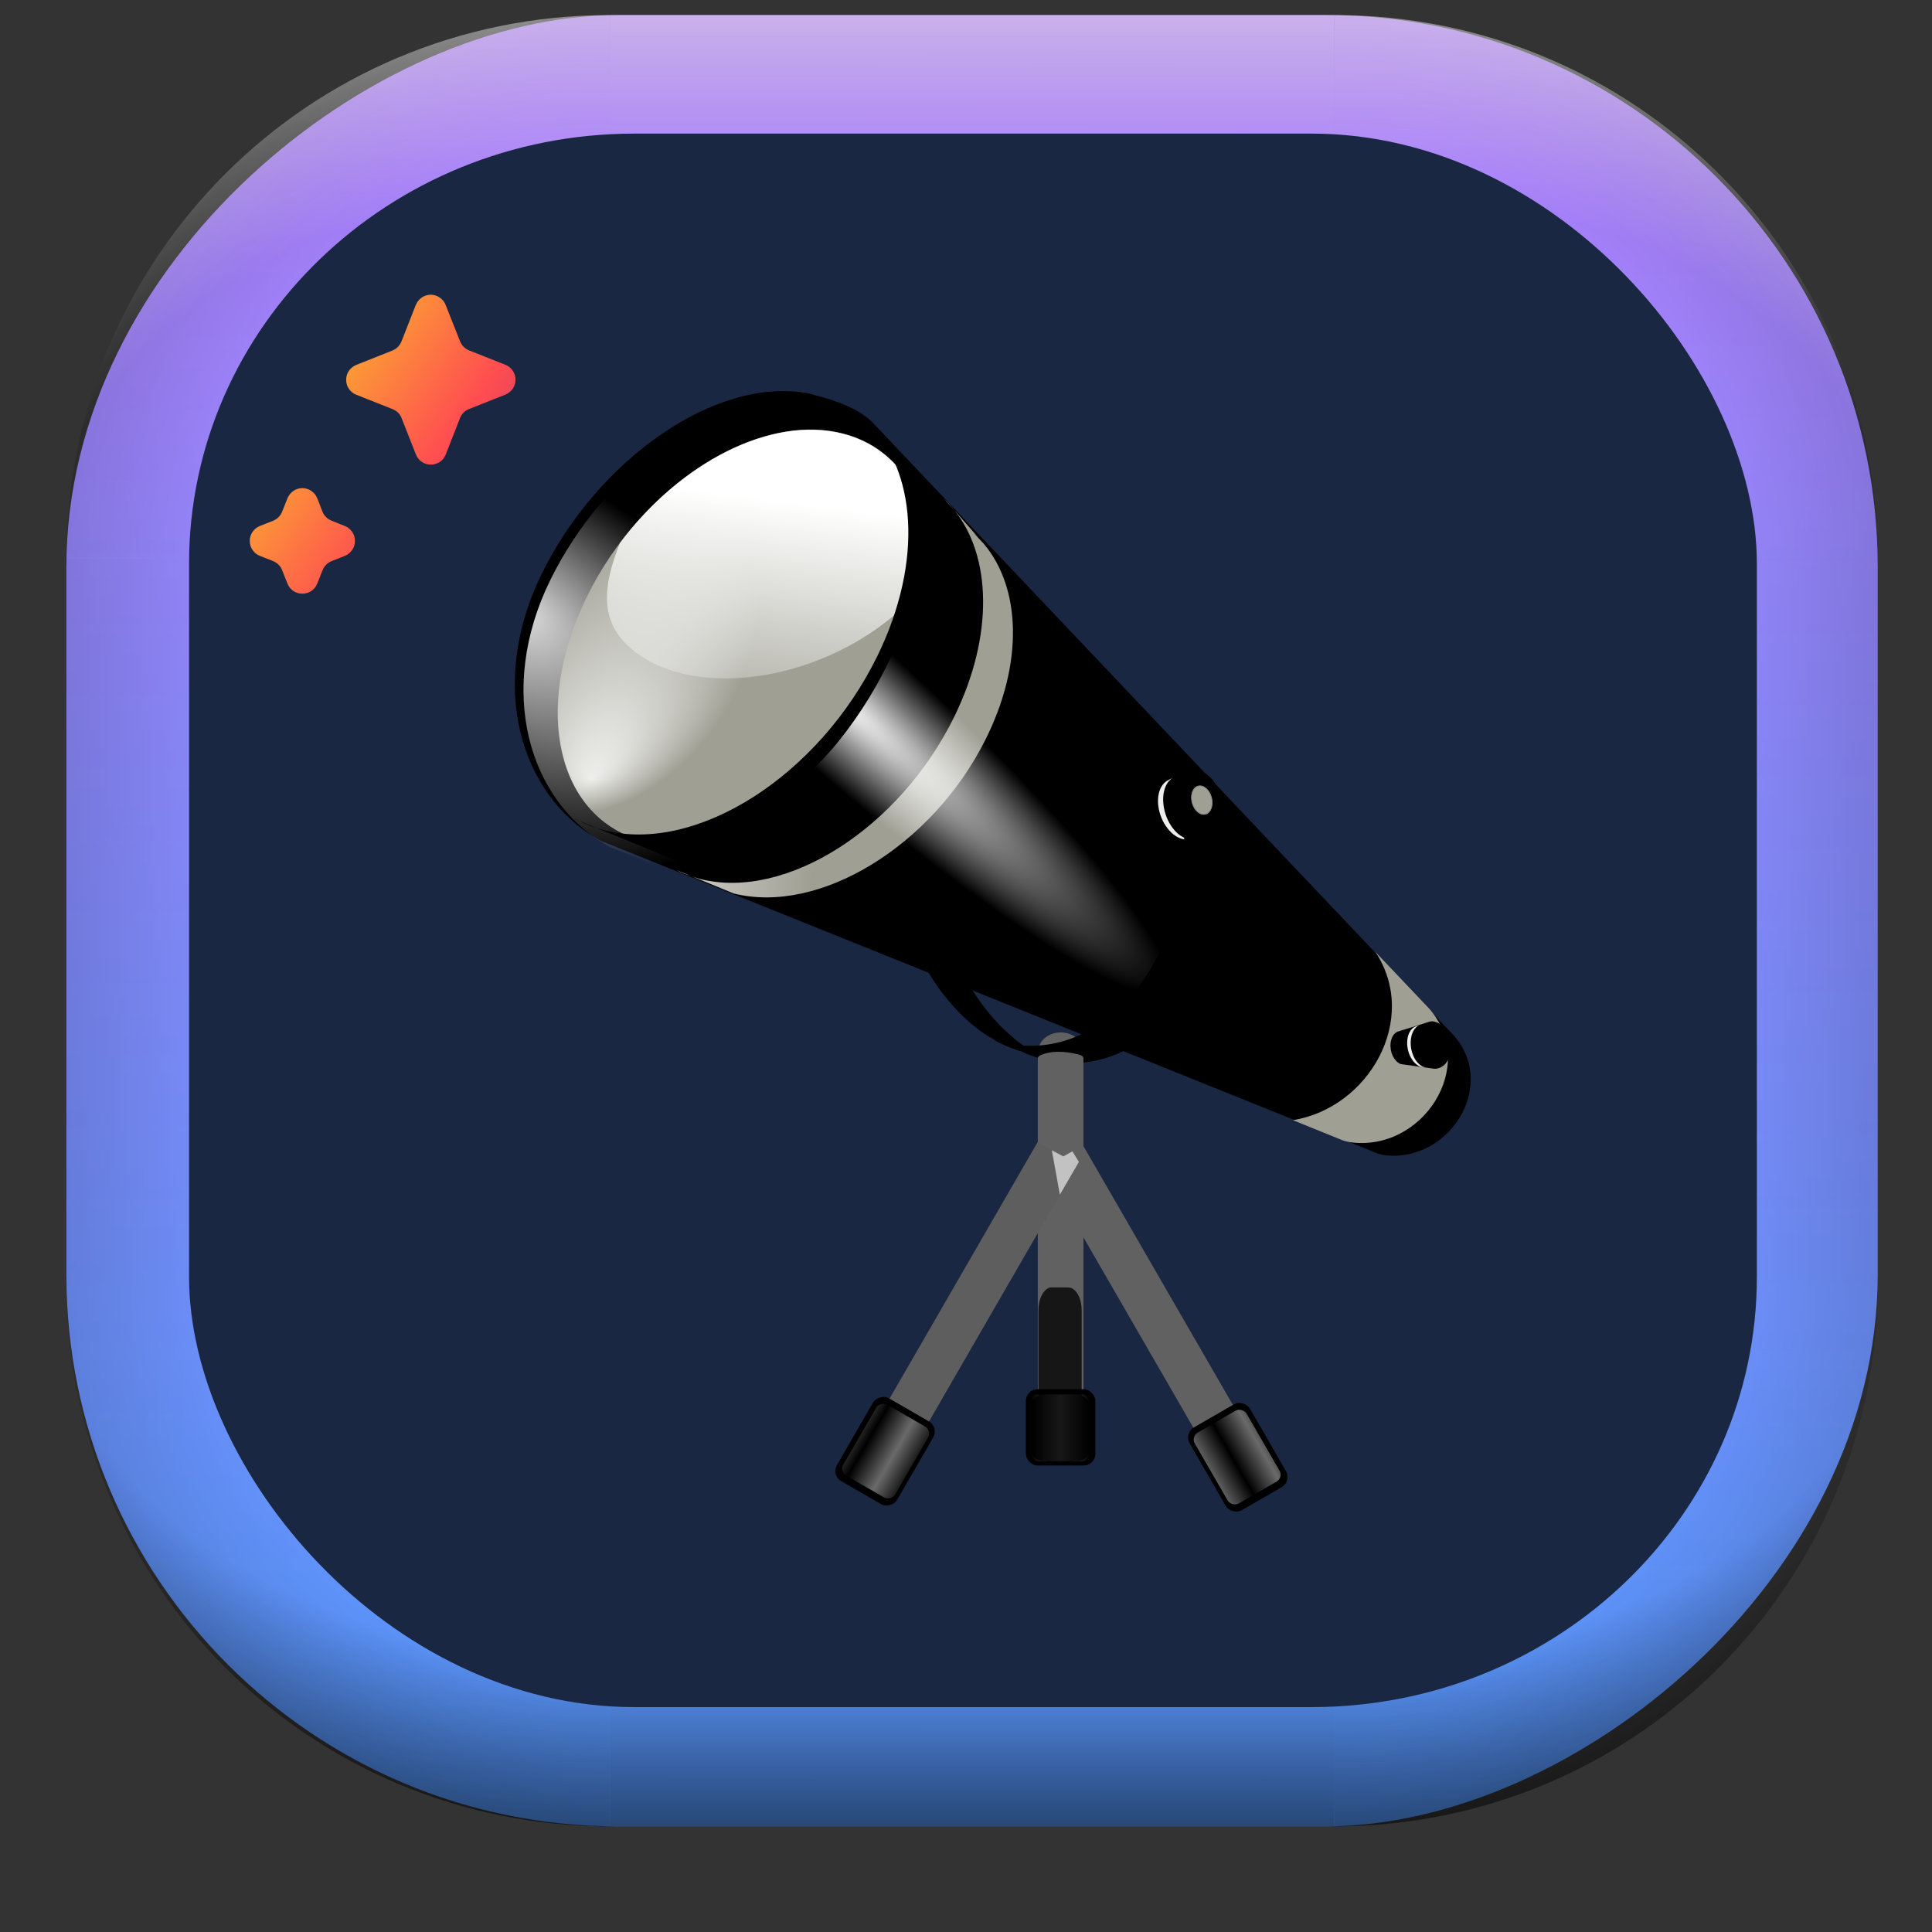 <?xml version="1.0" encoding="UTF-8" standalone="no"?>
<svg
   width="64"
   height="64"
   viewBox="0 0 16.933 16.933"
   version="1.1"
   id="svg1114"
   inkscape:version="1.3.2 (091e20ef0f, 2023-11-25)"
   sodipodi:docname="org.kde.kstars.svg"
   xmlns:inkscape="http://www.inkscape.org/namespaces/inkscape"
   xmlns:sodipodi="http://sodipodi.sourceforge.net/DTD/sodipodi-0.dtd"
   xmlns:xlink="http://www.w3.org/1999/xlink"
   xmlns="http://www.w3.org/2000/svg"
   xmlns:svg="http://www.w3.org/2000/svg"
   xmlns:rdf="http://www.w3.org/1999/02/22-rdf-syntax-ns#"
   xmlns:cc="http://creativecommons.org/ns#"
   xmlns:dc="http://purl.org/dc/elements/1.1/">
  <rect x="0" y="0" width="16.933" height="16.933" fill="#333333" stroke="none"/>
  <style
     id="style936" />
  <defs
     id="defs1108">
    <linearGradient
       id="linearGradient13"
       x1="111.003"
       y1="1.667"
       x2="109.019"
       y2="-45.815"
       gradientUnits="userSpaceOnUse"
       gradientTransform="matrix(0.508,0,0,0.505,-64.274,43.718)"
       spreadMethod="pad">
      <stop
         stop-color="#5570FF"
         id="stop12" />
      <stop
         offset="1"
         stop-color="#4DD3FF"
         id="stop13"
         style="stop-color:#b380ff;stop-opacity:1" />
    </linearGradient>
    <linearGradient
       id="linearGradient11"
       x1="111.003"
       y1="1.667"
       x2="109.019"
       y2="-45.815"
       gradientUnits="userSpaceOnUse"
       gradientTransform="matrix(0.508,0,0,0.505,-64.274,43.718)"
       spreadMethod="pad">
      <stop
         stop-color="#5570FF"
         id="stop10" />
      <stop
         offset="1"
         stop-color="#4DD3FF"
         id="stop11"
         style="stop-color:#b380ff;stop-opacity:1" />
    </linearGradient>
    <linearGradient
       id="linearGradient9"
       x1="111.003"
       y1="1.667"
       x2="109.019"
       y2="-45.815"
       gradientUnits="userSpaceOnUse"
       gradientTransform="matrix(0.508,0,0,0.505,-64.274,43.718)"
       spreadMethod="pad">
      <stop
         stop-color="#5570FF"
         id="stop8" />
      <stop
         offset="1"
         stop-color="#4DD3FF"
         id="stop9"
         style="stop-color:#b380ff;stop-opacity:1" />
    </linearGradient>
    <linearGradient
       id="linearGradient7"
       x1="111.003"
       y1="1.667"
       x2="109.019"
       y2="-45.815"
       gradientUnits="userSpaceOnUse"
       gradientTransform="matrix(0.508,0,0,0.505,-64.274,43.718)">
      <stop
         stop-color="#5570FF"
         id="stop6" />
      <stop
         offset="1"
         stop-color="#4DD3FF"
         id="stop7"
         style="stop-color:#b380ff;stop-opacity:1" />
    </linearGradient>
    <linearGradient
       id="linearGradient1167"
       x1="40.752"
       x2="40.752"
       y1="28.508"
       y2="17.206"
       gradientUnits="userSpaceOnUse">
      <stop
         style="stop-color:#84fb6e;stop-opacity:1"
         stop-color="#0ab816"
         offset="0"
         id="stop1163" />
      <stop
         style="stop-color:#0dd41a;stop-opacity:1"
         stop-color="#0cf36c"
         offset="1"
         id="stop1165" />
    </linearGradient>
    <linearGradient
       inkscape:collect="always"
       id="7">
      <stop
         style="stop-color:#b380ff;stop-opacity:1"
         offset="0"
         id="stop4635" />
      <stop
         style="stop-color:#5599ff;stop-opacity:1"
         offset="1"
         id="stop4637" />
    </linearGradient>
    <linearGradient
       id="cornerBevel"
       inkscape:collect="always">
      <stop
         style="stop-color:#000000;stop-opacity:0;"
         offset="0"
         id="stop2663" />
      <stop
         id="stop2671"
         offset="0.667"
         style="stop-color:#000000;stop-opacity:0" />
      <stop
         style="stop-color:#000000;stop-opacity:1;"
         offset="1"
         id="stop2661" />
    </linearGradient>
    <linearGradient
       id="bevel"
       inkscape:collect="always">
      <stop
         id="stop2685"
         offset="0"
         style="stop-color:#000000;stop-opacity:1;" />
      <stop
         id="stop2687"
         offset="1"
         style="stop-color:#000000;stop-opacity:0;" />
    </linearGradient>
    <linearGradient
       id="highlightCorner"
       inkscape:collect="always">
      <stop
         style="stop-color:#ffffff;stop-opacity:0;"
         offset="0"
         id="stop2613" />
      <stop
         id="stop2621"
         offset="0.667"
         style="stop-color:#ffffff;stop-opacity:0" />
      <stop
         style="stop-color:#ffffff;stop-opacity:1;"
         offset="1"
         id="stop2611" />
    </linearGradient>
    <linearGradient
       inkscape:collect="always"
       id="highlight">
      <stop
         style="stop-color:#ffffff;stop-opacity:1;"
         offset="0"
         id="stop2921" />
      <stop
         style="stop-color:#ffffff;stop-opacity:0;"
         offset="1"
         id="stop2923" />
    </linearGradient>
    <linearGradient
       gradientUnits="userSpaceOnUse"
       y2="-5.613"
       x2="39.965"
       y1="-5.695"
       x1="24.237"
       id="linearGradient1064"
       xlink:href="#7"
       inkscape:collect="always"
       gradientTransform="matrix(1,0,0,1,-24.073,-2.964)" />
    <radialGradient
       inkscape:collect="always"
       xlink:href="#highlightCorner"
       id="radialGradient15"
       gradientUnits="userSpaceOnUse"
       gradientTransform="matrix(0,-12.185,18.277,0,14.974,-49.949)"
       cx="-4.498"
       cy="-0.529"
       fx="-4.498"
       fy="-0.529"
       r="0.397" />
    <linearGradient
       inkscape:collect="always"
       xlink:href="#highlight"
       id="linearGradient15"
       gradientUnits="userSpaceOnUse"
       x1="-3.969"
       y1="-1.323"
       x2="-3.969"
       y2="-1.058"
       gradientTransform="matrix(6.092,0,0,6.092,32.705,8.08)" />
    <radialGradient
       inkscape:collect="always"
       xlink:href="#highlightCorner"
       id="radialGradient17"
       gradientUnits="userSpaceOnUse"
       gradientTransform="matrix(0,-12.185,-18.277,0,2.078,-49.949)"
       cx="-4.498"
       cy="-0.529"
       fx="-4.498"
       fy="-0.529"
       r="0.397" />
    <radialGradient
       inkscape:collect="always"
       xlink:href="#cornerBevel"
       id="radialGradient18"
       gradientUnits="userSpaceOnUse"
       gradientTransform="matrix(-4.1721285e-6,12.185,18.277,4.4241727e-6,14.974,66.109)"
       cx="-4.498"
       cy="-0.529"
       fx="-4.498"
       fy="-0.529"
       r="0.397" />
    <linearGradient
       inkscape:collect="always"
       xlink:href="#bevel"
       id="linearGradient18"
       gradientUnits="userSpaceOnUse"
       x1="-3.969"
       y1="-1.323"
       x2="-3.969"
       y2="-1.058"
       gradientTransform="matrix(6.092,0,0,6.092,32.705,-8.08)" />
    <radialGradient
       inkscape:collect="always"
       xlink:href="#cornerBevel"
       id="radialGradient20"
       gradientUnits="userSpaceOnUse"
       gradientTransform="matrix(4.1721285e-6,12.185,-18.277,4.4241727e-6,2.078,66.109)"
       cx="-4.498"
       cy="-0.529"
       fx="-4.498"
       fy="-0.529"
       r="0.397" />
    <radialGradient
       inkscape:collect="always"
       xlink:href="#cornerBevel"
       id="radialGradient25"
       gradientUnits="userSpaceOnUse"
       gradientTransform="matrix(12.185,0,0,12.185,60.107,11.304)"
       cx="-4.498"
       cy="-0.529"
       fx="-4.498"
       fy="-0.529"
       r="0.397" />
    <linearGradient
       inkscape:collect="always"
       xlink:href="#bevel"
       id="linearGradient25"
       gradientUnits="userSpaceOnUse"
       x1="-3.969"
       y1="-1.323"
       x2="-3.969"
       y2="-1.058"
       gradientTransform="matrix(6.092,0,0,6.092,32.705,8.08)" />
    <radialGradient
       inkscape:collect="always"
       xlink:href="#cornerBevel"
       id="radialGradient29"
       gradientUnits="userSpaceOnUse"
       gradientTransform="matrix(0,-12.185,12.185,0,11.75,-43.502)"
       cx="-4.498"
       cy="-0.529"
       fx="-4.498"
       fy="-0.529"
       r="0.397" />
    <radialGradient
       inkscape:collect="always"
       xlink:href="#cornerBevel"
       id="radialGradient30"
       gradientUnits="userSpaceOnUse"
       gradientTransform="matrix(-12.185,0,0,-12.185,-43.056,4.856)"
       cx="-4.498"
       cy="-0.529"
       fx="-4.498"
       fy="-0.529"
       r="0.397" />
    <radialGradient
       inkscape:collect="always"
       xlink:href="#cornerBevel"
       id="radialGradient31"
       gradientUnits="userSpaceOnUse"
       gradientTransform="matrix(0,12.185,-12.185,0,5.302,59.661)"
       cx="-4.498"
       cy="-0.529"
       fx="-4.498"
       fy="-0.529"
       r="0.397" />
    <linearGradient
       inkscape:collect="always"
       xlink:href="#bevel"
       id="linearGradient34"
       gradientUnits="userSpaceOnUse"
       x1="-3.969"
       y1="-1.323"
       x2="-3.969"
       y2="-1.058"
       gradientTransform="matrix(6.092,0,0,6.092,16.099,8.526)" />
    <linearGradient
       inkscape:collect="always"
       xlink:href="#bevel"
       id="linearGradient35"
       gradientUnits="userSpaceOnUse"
       x1="-3.969"
       y1="-1.323"
       x2="-3.969"
       y2="-1.058"
       gradientTransform="matrix(6.092,0,0,6.092,15.653,-8.08)" />
    <linearGradient
       inkscape:collect="always"
       xlink:href="#bevel"
       id="linearGradient36"
       gradientUnits="userSpaceOnUse"
       x1="-3.969"
       y1="-1.323"
       x2="-3.969"
       y2="-1.058"
       gradientTransform="matrix(6.092,0,0,6.092,32.259,-8.526)" />
    <linearGradient
       id="linearGradient4213">
      <stop
         style="stop-color:#ee6406"
         id="stop2" />
      <stop
         offset="1"
         style="stop-color:#ffce0d"
         id="stop4" />
    </linearGradient>
    <linearGradient
       xlink:href="#linearGradient4213"
       id="linearGradient4234-9-7"
       x1="428.571"
       x2="388.571"
       gradientUnits="userSpaceOnUse"
       gradientTransform="matrix(0.203,0,0,0.341,-75.25,-168.773)" />
    <linearGradient
       id="a"
       x1="7.937"
       x2="7.937"
       y1="15.081"
       y2="1.852"
       gradientTransform="matrix(0.893,0,0,0.893,0.908,0.915)"
       gradientUnits="userSpaceOnUse">
      <stop
         offset="0"
         stop-color="#f1efeb"
         id="stop1" />
      <stop
         offset="1"
         stop-color="#fff"
         id="stop2-3" />
    </linearGradient>
    <filter
       id="b"
       width="1.216"
       height="1.216"
       x="-0.108"
       y="-0.108"
       color-interpolation-filters="sRGB">
      <feGaussianBlur
         stdDeviation="1.881"
         id="feGaussianBlur8" />
    </filter>
    <linearGradient
       id="c"
       x1="21.182"
       x2="49.712"
       y1="40.243"
       y2="40.243"
       gradientTransform="matrix(1.02,0,0,1.02,-1.055,1.47)"
       gradientUnits="userSpaceOnUse">
      <stop
         offset="0"
         stop-color="#0b4e90"
         id="stop5" />
      <stop
         offset="1"
         stop-color="#0d559d"
         id="stop6-3" />
    </linearGradient>
    <linearGradient
       id="d"
       x1="11.804"
       x2="30.743"
       y1="36.254"
       y2="36.254"
       gradientTransform="matrix(1.02,0,0,1.02,-1.055,1.47)"
       gradientUnits="userSpaceOnUse">
      <stop
         offset="0"
         stop-color="#0078d4"
         id="stop3" />
      <stop
         offset="1"
         stop-color="#108ddc"
         id="stop4-6" />
    </linearGradient>
    <filter
       id="e"
       width="1.159"
       height="1.338"
       x="-0.079"
       y="-0.169"
       color-interpolation-filters="sRGB">
      <feGaussianBlur
         stdDeviation=".861"
         id="feGaussianBlur9" />
    </filter>
    <filter
       id="f"
       width="1.314"
       height="1.165"
       x="-0.157"
       y="-0.082"
       color-interpolation-filters="sRGB">
      <feGaussianBlur
         stdDeviation="1.152"
         id="feGaussianBlur10" />
    </filter>
    <linearGradient
       id="g"
       x1="11.788"
       x2="52.749"
       y1="25.106"
       y2="25.106"
       gradientTransform="matrix(1.02,0,0,1.02,-1.055,1.47)"
       gradientUnits="userSpaceOnUse">
      <stop
         offset="0"
         stop-color="#40bfff"
         id="stop1-7" />
      <stop
         offset="1"
         stop-color="#5fde56"
         id="stop2-5" />
    </linearGradient>
    <linearGradient
       id="paint0_linear_278_74"
       x1="63.293"
       y1="49.501"
       x2="64"
       y2="13"
       gradientUnits="userSpaceOnUse"
       gradientTransform="matrix(0.795,0,0,0.787,-17.473,8.087)">
      <stop
         stop-color="#5570FF"
         id="stop2-7" />
      <stop
         offset="1"
         stop-color="#4DD3FF"
         id="stop3-5"
         style="stop-color:#b380ff;stop-opacity:1" />
    </linearGradient>
    <linearGradient
       id="paint1_linear_278_74"
       x1="111.003"
       y1="1.667"
       x2="109.019"
       y2="-45.815"
       gradientUnits="userSpaceOnUse"
       gradientTransform="matrix(0.632,0,0,0.62,-80.654,46.351)"
       xlink:href="#linearGradient13">
      <stop
         stop-color="#5570FF"
         id="stop4-3" />
      <stop
         offset="1"
         stop-color="#4DD3FF"
         id="stop5-5" />
    </linearGradient>
    <radialGradient
       id="b-3"
       cx="16"
       cy="16"
       r="8"
       gradientUnits="userSpaceOnUse"
       gradientTransform="matrix(0.378,0,0,0.378,1.353,1.353)">
      <stop
         stop-color="#b3b3b3"
         offset="0"
         id="stop10-5" />
      <stop
         stop-color="#313131"
         offset="1"
         id="stop12-6" />
    </radialGradient>
    <linearGradient
       id="paint0_linear_8_626"
       x1="0.682"
       y1="9.057"
       x2="3.534"
       y2="20.248"
       gradientUnits="userSpaceOnUse"
       gradientTransform="scale(0.265)">
      <stop
         stop-color="#F9D423"
         id="stop2-6" />
      <stop
         offset="0.516"
         stop-color="#FF4E50"
         id="stop3-7" />
      <stop
         offset="0.991"
         stop-color="#8A2387"
         id="stop4-5" />
    </linearGradient>
    <linearGradient
       id="paint1_linear_8_626"
       x1="8.916"
       y1="9.057"
       x2="14.896"
       y2="15.219"
       gradientUnits="userSpaceOnUse"
       gradientTransform="scale(0.265)">
      <stop
         stop-color="#F9D423"
         id="stop5-3" />
      <stop
         offset="0.516"
         stop-color="#FF4E50"
         id="stop6-5" />
      <stop
         offset="0.991"
         stop-color="#8A2387"
         id="stop7-6" />
    </linearGradient>
    <linearGradient
       xlink:href="#linearGradient9138"
       id="linearGradient9167"
       x1="451.075"
       y1="614.415"
       x2="451.075"
       y2="555.283"
       gradientUnits="userSpaceOnUse"
       gradientTransform="matrix(0.159,0,0,0.159,-64.364,-86.431)" />
    <linearGradient
       id="linearGradient9138">
      <stop
         style="stop-color:#000000;stop-opacity:0.251"
         offset="0"
         id="stop9140" />
      <stop
         style="stop-color:#ffffff;stop-opacity:0;"
         offset="1"
         id="stop9142" />
    </linearGradient>
    <linearGradient
       id="paint0_linear_8_707"
       x1="12"
       y1="22.943"
       x2="12"
       y2="1"
       gradientUnits="userSpaceOnUse"
       gradientTransform="scale(0.265)">
      <stop
         stop-color="#A93AFF"
         id="stop6-36" />
      <stop
         offset="1"
         stop-color="#FF81FF"
         id="stop8-7" />
    </linearGradient>
    <linearGradient
       id="paint1_linear_8_707"
       x1="35"
       y1="30"
       x2="12"
       y2="4.85"
       gradientUnits="userSpaceOnUse"
       gradientTransform="scale(0.265)">
      <stop
         stop-color="#FD4C00"
         id="stop11-5" />
      <stop
         offset="1"
         stop-color="#FFB800"
         id="stop13-3" />
    </linearGradient>
    <radialGradient
       inkscape:collect="always"
       xlink:href="#highlight"
       id="radialGradient10053-3-7"
       gradientUnits="userSpaceOnUse"
       gradientTransform="matrix(0.907,0.362,-0.225,0.564,3.178,-7.696)"
       cx="21.289"
       cy="62.976"
       fx="20.364"
       fy="54.51"
       r="33.898" />
    <radialGradient
       inkscape:collect="always"
       xlink:href="#linearGradient3770"
       id="radialGradient10055-5-5"
       gradientUnits="userSpaceOnUse"
       cx="45.072"
       cy="48.438"
       fx="49.431"
       fy="63.655"
       r="20.47"
       gradientTransform="matrix(0.737,0,0,0.737,2.243,16.429)" />
    <linearGradient
       id="linearGradient3770">
      <stop
         style="stop-color:#eeeeec;stop-opacity:1;"
         offset="0"
         id="stop3772" />
      <stop
         style="stop-color:#9f9f94;stop-opacity:1;"
         offset="1"
         id="stop3774" />
    </linearGradient>
    <linearGradient
       inkscape:collect="always"
       xlink:href="#highlight"
       id="linearGradient10057-6-9"
       gradientUnits="userSpaceOnUse"
       gradientTransform="matrix(0.855,0.094,-0.083,0.857,-7.204,-19.613)"
       x1="46.229"
       y1="34.837"
       x2="50.325"
       y2="67.717" />
    <linearGradient
       inkscape:collect="always"
       xlink:href="#linearGradient3770"
       id="linearGradient10059-1-1"
       gradientUnits="userSpaceOnUse"
       gradientTransform="matrix(0.826,0,0,0.826,-12.857,5.121)"
       x1="105.214"
       y1="66.388"
       x2="119.674"
       y2="66.388" />
    <linearGradient
       inkscape:collect="always"
       xlink:href="#linearGradient3770"
       id="linearGradient10061-0-2"
       gradientUnits="userSpaceOnUse"
       gradientTransform="matrix(0.686,0,0,0.686,28.863,-14.131)"
       x1="-11.312"
       y1="75.198"
       x2="24.777"
       y2="75.198" />
    <radialGradient
       inkscape:collect="always"
       xlink:href="#highlight"
       id="radialGradient10063-9-7"
       gradientUnits="userSpaceOnUse"
       gradientTransform="matrix(0.765,0.509,-0.076,0.114,-0.32,3.305)"
       cx="58.681"
       cy="7.23"
       fx="58.681"
       fy="7.23"
       r="55.699" />
    <radialGradient
       inkscape:collect="always"
       xlink:href="#bevel"
       id="radialGradient10065-3-0"
       gradientUnits="userSpaceOnUse"
       gradientTransform="matrix(0.737,0,0,0.878,-9.92,12.687)"
       cx="116.125"
       cy="65.438"
       fx="115.495"
       fy="64.291"
       r="2.938" />
    <radialGradient
       inkscape:collect="always"
       xlink:href="#highlight"
       id="radialGradient10067-6-6"
       gradientUnits="userSpaceOnUse"
       gradientTransform="matrix(-0.11,0.044,0.027,0.068,83.155,61.723)"
       cx="21.289"
       cy="62.976"
       fx="20.364"
       fy="54.51"
       r="33.898" />
    <linearGradient
       inkscape:collect="always"
       xlink:href="#linearGradient3770"
       id="linearGradient2290"
       gradientUnits="userSpaceOnUse"
       gradientTransform="matrix(-0.083,0,0,0.083,80.039,60.942)"
       x1="-11.312"
       y1="75.198"
       x2="24.777"
       y2="75.198" />
    <radialGradient
       inkscape:collect="always"
       xlink:href="#highlight"
       id="radialGradient10071-6-6"
       gradientUnits="userSpaceOnUse"
       gradientTransform="matrix(-0.093,0.062,0.009,0.014,83.579,63.057)"
       cx="58.681"
       cy="7.23"
       fx="58.681"
       fy="7.23"
       r="55.699" />
    <radialGradient
       inkscape:collect="always"
       xlink:href="#linearGradient2285"
       id="radialGradient10073-1-2"
       gradientUnits="userSpaceOnUse"
       gradientTransform="matrix(0.737,0,0,0.747,5.821,10.392)"
       cx="71.882"
       cy="71.608"
       fx="71.882"
       fy="71.608"
       r="1.613" />
    <linearGradient
       id="linearGradient2285">
      <stop
         id="stop2287"
         offset="0"
         style="stop-color:#5e5e5e;stop-opacity:1;" />
      <stop
         style="stop-color:#dedede;stop-opacity:1;"
         offset="0.759"
         id="stop2293" />
      <stop
         id="stop2295"
         offset="0.934"
         style="stop-color:#8d8d8d;stop-opacity:1;" />
      <stop
         id="stop2289"
         offset="1"
         style="stop-color:#616161;stop-opacity:1;" />
    </linearGradient>
    <radialGradient
       inkscape:collect="always"
       xlink:href="#highlight"
       id="radialGradient10075-0-9"
       gradientUnits="userSpaceOnUse"
       gradientTransform="matrix(-0.11,0.044,0.027,0.068,104.517,61.067)"
       cx="21.289"
       cy="62.976"
       fx="20.364"
       fy="54.51"
       r="33.898" />
    <linearGradient
       inkscape:collect="always"
       xlink:href="#linearGradient3770"
       id="linearGradient3600-0"
       gradientUnits="userSpaceOnUse"
       gradientTransform="matrix(-0.083,0,0,0.083,101.401,60.286)"
       x1="-11.312"
       y1="75.198"
       x2="24.777"
       y2="75.198" />
    <radialGradient
       inkscape:collect="always"
       xlink:href="#highlight"
       id="radialGradient10079-5-0"
       gradientUnits="userSpaceOnUse"
       gradientTransform="matrix(-0.093,0.062,0.009,0.014,104.941,62.401)"
       cx="58.681"
       cy="7.23"
       fx="58.681"
       fy="7.23"
       r="55.699" />
    <radialGradient
       inkscape:collect="always"
       xlink:href="#linearGradient3770"
       id="radialGradient10081-2-2"
       gradientUnits="userSpaceOnUse"
       gradientTransform="matrix(0.894,-2.8425732e-6,0.029,1.117,-33.326,-9.913)"
       cx="92.062"
       cy="42.516"
       fx="92.074"
       fy="41.436"
       r="1.969" />
    <radialGradient
       inkscape:collect="always"
       xlink:href="#bevel"
       id="radialGradient10083-8-3"
       gradientUnits="userSpaceOnUse"
       gradientTransform="matrix(0.737,0,0,0.233,5.045,80.769)"
       cx="36.748"
       cy="121.958"
       fx="33.783"
       fy="122.477"
       r="4.966" />
    <radialGradient
       inkscape:collect="always"
       xlink:href="#bevel"
       id="radialGradient10085-3-7"
       gradientUnits="userSpaceOnUse"
       gradientTransform="matrix(0.737,0,0,0.233,18.888,84.327)"
       cx="36.748"
       cy="121.958"
       fx="33.783"
       fy="122.477"
       r="4.966" />
    <linearGradient
       inkscape:collect="always"
       xlink:href="#linearGradient2285"
       id="linearGradient10087-6-5"
       gradientUnits="userSpaceOnUse"
       gradientTransform="matrix(0.398,0,0,0.069,33.756,86.469)"
       x1="38.357"
       y1="86.917"
       x2="48.093"
       y2="86.917" />
    <linearGradient
       inkscape:collect="always"
       xlink:href="#linearGradient2301"
       id="linearGradient10089-1-9"
       gradientUnits="userSpaceOnUse"
       gradientTransform="matrix(1.116,0,0,0.617,6.011,45.389)"
       spreadMethod="reflect"
       x1="41.109"
       y1="79.414"
       x2="44.112"
       y2="79.414" />
    <linearGradient
       id="linearGradient2301"
       inkscape:collect="always">
      <stop
         id="stop2303"
         offset="0"
         style="stop-color:#dcdcdc;stop-opacity:1;" />
      <stop
         id="stop2305"
         offset="1"
         style="stop-color:#dcdcdc;stop-opacity:0;" />
    </linearGradient>
    <linearGradient
       inkscape:collect="always"
       xlink:href="#linearGradient2285"
       id="linearGradient10091-3-8"
       gradientUnits="userSpaceOnUse"
       gradientTransform="matrix(0.398,0,0,0.398,-8.16,67.426)"
       x1="38.357"
       y1="86.917"
       x2="48.093"
       y2="86.917" />
    <linearGradient
       inkscape:collect="always"
       xlink:href="#linearGradient2301"
       id="linearGradient10093-1-9"
       gradientUnits="userSpaceOnUse"
       gradientTransform="matrix(1.116,0,0,1.065,-35.827,31.619)"
       spreadMethod="reflect"
       x1="41.109"
       y1="79.414"
       x2="44.112"
       y2="79.414" />
    <linearGradient
       inkscape:collect="always"
       xlink:href="#linearGradient2285"
       id="linearGradient10095-9-7"
       gradientUnits="userSpaceOnUse"
       gradientTransform="matrix(0.398,0,0,0.398,-96.263,16.243)"
       x1="38.357"
       y1="86.917"
       x2="48.093"
       y2="86.917" />
    <linearGradient
       inkscape:collect="always"
       xlink:href="#linearGradient2301"
       id="linearGradient10097-4-3"
       gradientUnits="userSpaceOnUse"
       gradientTransform="matrix(1.116,0,0,1.065,-123.978,-19.865)"
       spreadMethod="reflect"
       x1="41.109"
       y1="79.414"
       x2="44.112"
       y2="79.414" />
    <linearGradient
       inkscape:collect="always"
       xlink:href="#bevel"
       id="linearGradient10099-7-6"
       gradientUnits="userSpaceOnUse"
       gradientTransform="matrix(0.948,0,0,0.948,-10.562,-19.495)"
       x1="65.789"
       y1="122.791"
       x2="65.099"
       y2="106.681" />
    <radialGradient
       inkscape:collect="always"
       xlink:href="#bevel"
       id="radialGradient10101-5-1"
       gradientUnits="userSpaceOnUse"
       gradientTransform="matrix(0.737,0,0,0.622,2.809,28.257)"
       cx="64.64"
       cy="122.041"
       fx="64.64"
       fy="122.041"
       r="3.724" />
    <radialGradient
       inkscape:collect="always"
       xlink:href="#linearGradient9083"
       id="radialGradient10103-0-2"
       gradientUnits="userSpaceOnUse"
       gradientTransform="matrix(0.936,0.149,-0.306,1.925,11.398,-112.798)"
       cx="71.993"
       cy="91.361"
       fx="71.993"
       fy="91.361"
       r="1.212" />
    <linearGradient
       inkscape:collect="always"
       id="linearGradient9083">
      <stop
         style="stop-color:#656565;stop-opacity:1;"
         offset="0"
         id="stop9085" />
      <stop
         style="stop-color:#656565;stop-opacity:0;"
         offset="1"
         id="stop9087" />
    </linearGradient>
    <radialGradient
       inkscape:collect="always"
       xlink:href="#linearGradient9093"
       id="radialGradient10105-1-1"
       gradientUnits="userSpaceOnUse"
       gradientTransform="matrix(0.821,0.474,-0.618,1.07,47.795,-58.994)"
       cx="72.915"
       cy="90.396"
       fx="72.915"
       fy="90.396"
       r="1.212" />
    <linearGradient
       inkscape:collect="always"
       id="linearGradient9093">
      <stop
         style="stop-color:#a5a5a5;stop-opacity:1;"
         offset="0"
         id="stop9095" />
      <stop
         style="stop-color:#a5a5a5;stop-opacity:0;"
         offset="1"
         id="stop9097" />
    </linearGradient>
    <radialGradient
       inkscape:collect="always"
       xlink:href="#highlight"
       id="radialGradient10107-3-7"
       gradientUnits="userSpaceOnUse"
       gradientTransform="matrix(0.644,0.173,-0.394,1.469,40.022,-73.056)"
       cx="72.249"
       cy="89.825"
       fx="72.249"
       fy="89.825"
       r="1.212" />
    <radialGradient
       inkscape:collect="always"
       xlink:href="#highlight"
       id="radialGradient11015-6-8"
       gradientUnits="userSpaceOnUse"
       gradientTransform="matrix(-0.105,0.125,-0.593,-0.5,101.482,74.438)"
       cx="37.299"
       cy="65.512"
       fx="37.299"
       fy="65.512"
       r="17.97" />
    <linearGradient
       id="paint0_linear_8_666"
       x1="8.771"
       y1="10.702"
       x2="20.2"
       y2="18.5"
       gradientUnits="userSpaceOnUse"
       gradientTransform="scale(0.265)">
      <stop
         stop-color="#F9D423"
         id="stop6-367" />
      <stop
         offset="0.516"
         stop-color="#FF4E50"
         id="stop8-5" />
      <stop
         offset="0.991"
         stop-color="#8A2387"
         id="stop10-3" />
    </linearGradient>
  </defs>
  <sodipodi:namedview
     id="base"
     pagecolor="#e2e2e2"
     bordercolor="#666666"
     borderopacity="1.0"
     inkscape:pageopacity="0"
     inkscape:pageshadow="2"
     inkscape:zoom="6.0428614"
     inkscape:cx="27.47043"
     inkscape:cy="54.113437"
     inkscape:document-units="px"
     inkscape:current-layer="layer1"
     inkscape:document-rotation="0"
     showgrid="false"
     units="px"
     inkscape:window-width="1920"
     inkscape:window-height="994"
     inkscape:window-x="0"
     inkscape:window-y="0"
     inkscape:window-maximized="1"
     inkscape:object-paths="true"
     inkscape:snap-grids="true"
     inkscape:snap-intersection-paths="true"
     inkscape:snap-smooth-nodes="true"
     inkscape:snap-midpoints="true"
     inkscape:showpageshadow="2"
     inkscape:pagecheckerboard="0"
     inkscape:deskcolor="#d1d1d1">
    <inkscape:grid
       id="grid1"
       units="px"
       originx="0"
       originy="0"
       spacingx="0.265"
       spacingy="0.265"
       empcolor="#0099e5"
       empopacity="0.302"
       color="#0099e5"
       opacity="0.149"
       empspacing="5"
       dotted="false"
       gridanglex="30"
       gridanglez="30"
       visible="false" />
  </sodipodi:namedview>
  <g
     inkscape:label="Layer 1"
     inkscape:groupmode="layer"
     id="layer1">
    <g
       id="g1">
      <rect
         ry="4.836"
         rx="4.836"
         style="fill:url(#linearGradient1064);fill-opacity:1;stroke-width:6.092"
         x="0.132"
         y="-16.457"
         width="15.875"
         height="15.875"
         id="use1056"
         transform="rotate(90)" />
      <path
         d="m 5.345,0.132 c -2.638,0 -4.762,2.124 -4.762,4.762 H 5.345 Z"
         style="opacity:0.15;fill:url(#radialGradient25);fill-opacity:1;stroke-width:6.092"
         id="path20" />
      <rect
         y="0.132"
         x="5.345"
         height="1.587"
         width="6.35"
         id="rect20"
         style="opacity:0.15;fill:url(#linearGradient25);fill-opacity:1;stroke-width:4.836;stroke-linecap:round;stroke-linejoin:round;paint-order:stroke fill markers" />
      <path
         d="m 0.582,11.245 c 0,2.638 2.124,4.762 4.762,4.762 v -4.762 z"
         style="opacity:0.15;fill:url(#radialGradient29);fill-opacity:1;stroke-width:6.092"
         id="use20" />
      <rect
         y="0.582"
         x="-11.245"
         height="1.587"
         width="6.35"
         id="use21"
         style="opacity:0.15;fill:url(#linearGradient34);fill-opacity:1;stroke-width:4.836;stroke-linecap:round;stroke-linejoin:round;paint-order:stroke fill markers"
         transform="rotate(-90)" />
      <path
         d="m 11.695,16.007 c 2.638,0 4.763,-2.124 4.763,-4.762 h -4.763 z"
         style="opacity:0.15;fill:url(#radialGradient30);fill-opacity:1;stroke-width:6.092"
         id="use22" />
      <rect
         y="-16.007"
         x="-11.695"
         height="1.587"
         width="6.35"
         id="use23"
         style="opacity:0.15;fill:url(#linearGradient35);fill-opacity:1;stroke-width:4.836;stroke-linecap:round;stroke-linejoin:round;paint-order:stroke fill markers"
         transform="scale(-1)" />
      <path
         d="m 16.457,4.895 c 0,-2.638 -2.124,-4.762 -4.763,-4.762 V 4.895 Z"
         style="opacity:0.15;fill:url(#radialGradient31);fill-opacity:1;stroke-width:6.092"
         id="use24" />
      <rect
         y="-16.457"
         x="4.895"
         height="1.587"
         width="6.35"
         id="use25"
         style="opacity:0.15;fill:url(#linearGradient36);fill-opacity:1;stroke-width:4.836;stroke-linecap:round;stroke-linejoin:round;paint-order:stroke fill markers"
         transform="rotate(90)" />
      <path
         d="m 5.345,0.132 c -2.638,0 -4.763,2.124 -4.763,4.762 H 5.345 Z"
         style="opacity:0.5;fill:url(#radialGradient15);fill-opacity:1;stroke-width:6.092"
         id="path14" />
      <rect
         y="0.132"
         x="5.345"
         height="1.587"
         width="6.35"
         id="rect14"
         style="opacity:0.5;fill:url(#linearGradient15);fill-opacity:1;stroke-width:4.836;stroke-linecap:round;stroke-linejoin:round;paint-order:stroke fill markers" />
      <path
         d="m 11.695,0.132 c 2.638,0 4.763,2.124 4.763,4.762 h -4.763 z"
         style="opacity:0.5;fill:url(#radialGradient17);fill-opacity:1;stroke-width:6.092"
         id="use14" />
      <path
         id="path17"
         style="opacity:0.5;fill:url(#radialGradient18);fill-opacity:1;stroke-width:6.092"
         d="m 5.345,16.007 c -2.638,0 -4.763,-2.124 -4.763,-4.763 h 4.763 z" />
      <rect
         style="opacity:0.5;fill:url(#linearGradient18);fill-opacity:1;stroke-width:4.836;stroke-linecap:round;stroke-linejoin:round;paint-order:stroke fill markers"
         id="rect17"
         width="6.35"
         height="1.587"
         x="5.345"
         y="-16.007"
         transform="scale(1,-1)" />
      <path
         id="use17"
         style="opacity:0.5;fill:url(#radialGradient20);fill-opacity:1;stroke-width:6.092"
         d="m 11.695,16.007 c 2.638,0 4.763,-2.124 4.763,-4.763 h -4.763 z" />
    </g>
    <rect
       width="13.741"
       height="13.791"
       x="1.657"
       y="1.171"
       rx="3.903"
       ry="3.77"
       id="rect2"
       style="fill:#192742;fill-opacity:1" />
    <path
       sodipodi:nodetypes="ccc"
       id="path2276-5-3"
       d="M 7.688,3.547 V 3.326 Z"
       style="fill:#ffffff;fill-opacity:0.757;fill-rule:nonzero;stroke:none;stroke-width:0.029;stroke-linecap:round;stroke-linejoin:round;stroke-miterlimit:4;stroke-dasharray:none;stroke-dashoffset:4;stroke-opacity:1" />
    <g
       id="g10035-4-6"
       transform="matrix(0.078,0.011,-0.011,0.078,4.152,2.86)"
       style="stroke-width:0.737">
      <path
         sodipodi:nodetypes="csccsccsc"
         id="path2855-7-1"
         d="M 37.811,2.187 C 27.505,1.763 15.73,12.651 11.293,26.346 7.166,39.087 12.181,50.942 21.948,54.697 l 90.326,22.352 c 0.23,0.063 0.473,0.089 0.722,0.116 7.308,0.07 11.709,-9.282 6.041,-14.231 L 45.283,4.276 C 43.591,3.099 41.073,2.546 38.827,2.299 38.498,2.263 38.144,2.201 37.811,2.187 Z"
         style="opacity:1;fill:#000000;fill-opacity:1;fill-rule:nonzero;stroke:none;stroke-width:5.895;stroke-linecap:round;stroke-linejoin:round;stroke-miterlimit:4;stroke-dasharray:none;stroke-dashoffset:4;stroke-opacity:1" />
      <path
         id="path3882-6-0"
         d="M 37.904,2.718 C 27.84,2.984 16.64,13.607 12.342,26.874 8.214,39.615 13.232,51.464 22.998,55.218 l 55.688,13.781 V 30.53 L 46.342,4.812 c -1.692,-1.177 -4.223,-1.721 -6.469,-1.969 -0.329,-0.036 -0.668,-0.111 -1,-0.125 -0.322,-0.013 -0.644,-0.009 -0.969,0 z"
         style="opacity:0.87;fill:url(#radialGradient10053-3-7);fill-opacity:1;fill-rule:nonzero;stroke:none;stroke-width:5.895;stroke-linecap:round;stroke-linejoin:round;stroke-miterlimit:4;stroke-dasharray:none;stroke-dashoffset:4;stroke-opacity:1" />
      <circle
         transform="matrix(0.843,0.093,-0.367,1.135,12.01,-27.681)"
         id="path1962-5-6"
         style="opacity:0.15;fill:#000000;fill-opacity:1;fill-rule:nonzero;stroke:none;stroke-width:5.895;stroke-linecap:round;stroke-linejoin:round;stroke-miterlimit:4;stroke-dasharray:none;stroke-dashoffset:4;stroke-opacity:1"
         cx="48.231"
         cy="47.242"
         r="20.47" />
      <circle
         style="opacity:1;fill:url(#radialGradient10055-5-5);fill-opacity:1;fill-rule:nonzero;stroke:none;stroke-width:5.895;stroke-linecap:round;stroke-linejoin:round;stroke-miterlimit:4;stroke-dasharray:none;stroke-dashoffset:4;stroke-opacity:1"
         id="path2853-6-3"
         transform="matrix(0.875,0.096,-0.38,1.173,10.304,-29.962)"
         cx="48.231"
         cy="47.242"
         r="20.47" />
      <path
         sodipodi:nodetypes="ccsscc"
         id="path3780-9-2"
         d="M 42.31,6.098 C 34.139,5.198 24.87,11.807 19.473,21.612 c -1.24,5.077 -1.011,8.873 2.718,11.352 7.831,5.206 23.606,0.648 31.327,-11.165 0.171,-0.261 0.317,-0.529 0.48,-0.792 C 53.568,12.88 49.279,6.865 42.31,6.098 Z"
         style="opacity:1;fill:url(#linearGradient10057-6-9);fill-opacity:1;fill-rule:nonzero;stroke:none;stroke-width:5.895;stroke-linecap:round;stroke-linejoin:round;stroke-miterlimit:4;stroke-dasharray:none;stroke-dashoffset:4;stroke-opacity:1" />
      <path
         sodipodi:nodetypes="ccccssc"
         id="path3755-3-0"
         d="M 44.742,4.456 74.174,28.68 57.759,62.596 19.283,52.841 c 0.926,0.325 1.903,0.54 2.943,0.655 C 32.766,54.656 45.03,44.136 49.61,29.999 53.214,18.874 50.991,8.803 44.742,4.456 Z"
         style="opacity:1;fill:#000000;fill-opacity:1;fill-rule:nonzero;stroke:none;stroke-width:5.895;stroke-linecap:round;stroke-linejoin:round;stroke-miterlimit:4;stroke-dasharray:none;stroke-dashoffset:4;stroke-opacity:1" />
      <path
         id="path3835-7-6"
         d="m 109.058,54.912 c 5.938,6.709 1.698,17.311 -6.478,19.82 l 5.743,1.436 c 0.258,0.071 0.526,0.074 0.805,0.105 8.19,0.078 13.11,-10.386 6.758,-15.933 z"
         style="opacity:1;fill:url(#linearGradient10059-1-1);fill-opacity:1;fill-rule:nonzero;stroke:none;stroke-width:5.895;stroke-linecap:round;stroke-linejoin:round;stroke-miterlimit:4;stroke-dasharray:none;stroke-dashoffset:4;stroke-opacity:1" />
      <path
         sodipodi:nodetypes="ccccssccsccccccc"
         id="path3856-4-1"
         d="m 54.488,11.702 1.31,1.077 C 55.383,12.392 54.951,12.024 54.488,11.702 Z m 1.31,1.077 c 4.799,4.482 6.321,13.166 3.231,22.703 C 54.763,48.65 43.318,58.452 33.502,57.371 c -0.334,-0.037 -0.64,-0.115 -0.961,-0.175 l 4.919,1.252 c 9.754,1.029 21.085,-8.284 25.323,-20.811 3.068,-9.069 1.56,-17.331 -3.202,-21.597 l -1.31,-1.048 c 0.463,0.308 0.895,0.677 1.31,1.048 z M 32.541,57.196 30.766,56.76 c 0.565,0.198 1.166,0.324 1.776,0.437 z"
         style="opacity:1;fill:url(#linearGradient10061-0-2);fill-opacity:1;fill-rule:nonzero;stroke:none;stroke-width:5.895;stroke-linecap:round;stroke-linejoin:round;stroke-miterlimit:4;stroke-dasharray:none;stroke-dashoffset:4;stroke-opacity:1" />
      <path
         sodipodi:nodetypes="cscccccs"
         id="path3869-5-5"
         d="m 45.688,4.875 c 9.543,6.244 8.726,21.893 1.094,34.938 -17.361,29.606 -56.949,-1.794 -24.844,14.875 l 90.344,22.375 c 0.23,0.063 0.47,0.066 0.719,0.094 7.308,0.07 11.7,-9.269 6.031,-14.219 L 45.281,4.281 C 32.411,2.903 31.623,-2.797 45.688,4.875 Z"
         style="opacity:1;fill:url(#radialGradient10063-9-7);fill-opacity:1;fill-rule:nonzero;stroke:none;stroke-width:5.895;stroke-linecap:round;stroke-linejoin:round;stroke-miterlimit:4;stroke-dasharray:none;stroke-dashoffset:4;stroke-opacity:1" />
      <ellipse
         transform="matrix(0.81,0.281,0.267,1.151,2.327,-41.189)"
         id="path3962-2-5"
         style="opacity:1;fill:url(#radialGradient10065-3-0);fill-opacity:1;fill-rule:nonzero;stroke:none;stroke-width:0.147;stroke-linecap:round;stroke-linejoin:round;stroke-miterlimit:4;stroke-dasharray:none;stroke-dashoffset:4;stroke-opacity:1"
         cx="116.125"
         cy="65.438"
         rx="2.938"
         ry="3.5" />
      <g
         transform="matrix(0.75,0.185,-0.15,0.753,33.917,-6.173)"
         id="g3949-5-4"
         style="stroke-width:0.737">
        <path
           style="opacity:1;fill:#000000;fill-opacity:1;fill-rule:nonzero;stroke:none;stroke-width:5.895;stroke-linecap:round;stroke-linejoin:round;stroke-miterlimit:4;stroke-dasharray:none;stroke-dashoffset:4;stroke-opacity:1"
           d="m 122.624,60.029 c -0.04,0.002 -0.146,0.01 -0.186,0.015 -0.272,0.03 -0.515,0.093 -0.72,0.235 l -3.906,3.094 c -0.022,0.02 -0.042,0.041 -0.062,0.062 -0.396,0.406 -0.554,1.091 -0.375,1.875 0.285,1.25 1.335,2.281 2.344,2.281 0.104,0 0.187,-0.042 0.281,-0.062 l 4.562,-1.125 c 1.185,-0.455 1.782,-1.892 1.281,-3.438 -0.538,-1.661 -1.968,-2.989 -3.219,-2.938 z"
           id="path3899-4-7"
           sodipodi:nodetypes="csccsssccsc" />
        <path
           id="path3901-7-6"
           d="m 122.62,60.105 c 1.221,0.032 2.58,1.321 3.101,2.93 0.501,1.546 -0.108,2.983 -1.293,3.438 l -6.756,1.672 v -4.667 l 3.924,-3.12 c 0.205,-0.143 0.512,-0.209 0.785,-0.239 0.04,-0.004 0.081,-0.014 0.121,-0.015 0.039,-0.002 0.078,-10e-4 0.118,0 z"
           style="opacity:0.87;fill:url(#radialGradient10067-6-6);fill-opacity:1;fill-rule:nonzero;stroke:none;stroke-width:5.895;stroke-linecap:round;stroke-linejoin:round;stroke-miterlimit:4;stroke-dasharray:none;stroke-dashoffset:4;stroke-opacity:1" />
        <path
           sodipodi:nodetypes="ccccssc"
           id="path3909-4-5"
           d="m 121.79,60.316 -3.57,2.939 1.991,4.114 4.668,-1.183 c -0.112,0.039 -0.231,0.066 -0.357,0.079 -1.279,0.141 -2.766,-1.135 -3.322,-2.85 -0.437,-1.35 -0.167,-2.571 0.591,-3.099 z"
           style="opacity:1;fill:#000000;fill-opacity:1;fill-rule:nonzero;stroke:none;stroke-width:5.895;stroke-linecap:round;stroke-linejoin:round;stroke-miterlimit:4;stroke-dasharray:none;stroke-dashoffset:4;stroke-opacity:1" />
        <path
           sodipodi:nodetypes="ccccssccsccccccc"
           id="path3913-4-6"
           d="m 120.608,61.195 -0.159,0.131 c 0.05,-0.047 0.103,-0.092 0.159,-0.131 z m -0.159,0.131 c -0.582,0.544 -0.767,1.597 -0.392,2.754 0.517,1.597 1.906,2.786 3.097,2.655 0.041,-0.004 0.078,-0.014 0.117,-0.021 l -0.597,0.152 c -1.183,0.125 -2.558,-1.005 -3.072,-2.525 -0.372,-1.1 -0.189,-2.102 0.388,-2.62 l 0.159,-0.127 c -0.056,0.037 -0.109,0.082 -0.159,0.127 z m 2.821,5.388 0.215,-0.053 c -0.069,0.024 -0.141,0.039 -0.215,0.053 z"
           style="opacity:1;fill:url(#linearGradient2290);fill-opacity:1;fill-rule:nonzero;stroke:none;stroke-width:5.895;stroke-linecap:round;stroke-linejoin:round;stroke-miterlimit:4;stroke-dasharray:none;stroke-dashoffset:4;stroke-opacity:1" />
        <path
           style="opacity:1;fill:url(#radialGradient10071-6-6);fill-opacity:1;fill-rule:nonzero;stroke:none;stroke-width:5.895;stroke-linecap:round;stroke-linejoin:round;stroke-miterlimit:4;stroke-dasharray:none;stroke-dashoffset:4;stroke-opacity:1"
           d="m 121.843,60.279 c 1.317,-0.228 1.036,-0.142 0,0 z m 0,0 c -0.044,0.006 -0.079,0.026 -0.125,0.031 l -4,3.156 c -0.373,0.41 -0.518,1.08 -0.344,1.844 0.285,1.25 1.335,2.281 2.344,2.281 0.104,0 0.187,-0.042 0.281,-0.062 l 4.562,-1.125 c 0.272,-0.141 0.403,-0.192 0.594,-0.281 -0.996,0.217 -2.622,0.179 -3.625,-1.531 -0.926,-1.582 -1.001,-3.461 0.156,-4.219 0.065,-0.035 0.097,-0.063 0.156,-0.094 z m 3.312,5.844 c 0.949,-0.207 1.241,-0.577 0,0 z"
           id="path3915-3-9"
           sodipodi:nodetypes="cccccsscccssccc" />
      </g>
    </g>
    <path
       sodipodi:nodetypes="ccc"
       id="path5098-0-3"
       d="M 15.396,8.839 V 8.618 Z"
       style="fill:#ffffff;fill-opacity:0.757;fill-rule:nonzero;stroke:none;stroke-width:0.029;stroke-linecap:round;stroke-linejoin:round;stroke-miterlimit:4;stroke-dasharray:none;stroke-dashoffset:4;stroke-opacity:1" />
    <path
       sodipodi:nodetypes="ccc"
       id="path8915-7-7"
       d="M 7.304,10.339 V 10.119 Z"
       style="fill:#ffffff;fill-opacity:0.757;fill-rule:nonzero;stroke:none;stroke-width:0.029;stroke-linecap:round;stroke-linejoin:round;stroke-miterlimit:4;stroke-dasharray:none;stroke-dashoffset:4;stroke-opacity:1" />
    <g
       id="g10007-8-4"
       transform="matrix(0.076,0,0,0.076,3.824,3.746)"
       style="stroke-width:0.737">
      <ellipse
         transform="matrix(1.606,0,0,1.339,-43.434,-23.92)"
         id="path9111-6-5"
         style="opacity:1;fill:url(#radialGradient10073-1-2);fill-opacity:1;fill-rule:nonzero;stroke:none;stroke-width:0.147;stroke-linecap:round;stroke-linejoin:round;stroke-miterlimit:4;stroke-dasharray:none;stroke-dashoffset:4;stroke-opacity:1"
         cx="71.882"
         cy="71.608"
         rx="1.613"
         ry="1.635" />
      <g
         id="g3994-8-2"
         transform="matrix(1.164,0.286,-0.232,1.169,-41.023,-65.745)"
         style="stroke-width:0.737">
        <path
           sodipodi:nodetypes="csccsssccsc"
           id="path3996-8-5"
           d="m 122.624,60.029 c -0.04,0.002 -0.146,0.01 -0.186,0.015 -0.272,0.03 -0.515,0.093 -0.72,0.235 l -3.906,3.094 c -0.022,0.02 -0.042,0.041 -0.062,0.062 -0.396,0.406 -0.554,1.091 -0.375,1.875 0.285,1.25 1.335,2.281 2.344,2.281 0.104,0 0.187,-0.042 0.281,-0.062 l 4.562,-1.125 c 1.185,-0.455 1.782,-1.892 1.281,-3.438 -0.538,-1.661 -1.968,-2.989 -3.219,-2.938 z"
           style="opacity:1;fill:#000000;fill-opacity:1;fill-rule:nonzero;stroke:none;stroke-width:5.895;stroke-linecap:round;stroke-linejoin:round;stroke-miterlimit:4;stroke-dasharray:none;stroke-dashoffset:4;stroke-opacity:1" />
        <path
           style="opacity:0.87;fill:url(#radialGradient10075-0-9);fill-opacity:1;fill-rule:nonzero;stroke:none;stroke-width:5.895;stroke-linecap:round;stroke-linejoin:round;stroke-miterlimit:4;stroke-dasharray:none;stroke-dashoffset:4;stroke-opacity:1"
           d="m 122.62,60.105 c 1.221,0.032 2.58,1.321 3.101,2.93 0.501,1.546 -0.108,2.983 -1.293,3.438 l -6.756,1.672 v -4.667 l 3.924,-3.12 c 0.205,-0.143 0.512,-0.209 0.785,-0.239 0.04,-0.004 0.081,-0.014 0.121,-0.015 0.039,-0.002 0.078,-10e-4 0.118,0 z"
           id="path3998-4-4" />
        <path
           style="opacity:1;fill:#000000;fill-opacity:1;fill-rule:nonzero;stroke:none;stroke-width:5.895;stroke-linecap:round;stroke-linejoin:round;stroke-miterlimit:4;stroke-dasharray:none;stroke-dashoffset:4;stroke-opacity:1"
           d="m 121.79,60.316 -3.57,2.939 1.991,4.114 4.668,-1.183 c -0.112,0.039 -0.231,0.066 -0.357,0.079 -1.279,0.141 -2.766,-1.135 -3.322,-2.85 -0.437,-1.35 -0.167,-2.571 0.591,-3.099 z"
           id="path4000-3-7"
           sodipodi:nodetypes="ccccssc" />
        <path
           style="opacity:1;fill:url(#linearGradient3600-0);fill-opacity:1;fill-rule:nonzero;stroke:none;stroke-width:5.895;stroke-linecap:round;stroke-linejoin:round;stroke-miterlimit:4;stroke-dasharray:none;stroke-dashoffset:4;stroke-opacity:1"
           d="m 120.608,61.195 -0.159,0.131 c 0.05,-0.047 0.103,-0.092 0.159,-0.131 z m -0.159,0.131 c -0.582,0.544 -0.767,1.597 -0.392,2.754 0.517,1.597 1.906,2.786 3.097,2.655 0.041,-0.004 0.078,-0.014 0.117,-0.021 l -0.597,0.152 c -1.183,0.125 -2.558,-1.005 -3.072,-2.525 -0.372,-1.1 -0.189,-2.102 0.388,-2.62 l 0.159,-0.127 c -0.056,0.037 -0.109,0.082 -0.159,0.127 z m 2.821,5.388 0.215,-0.053 c -0.069,0.024 -0.141,0.039 -0.215,0.053 z"
           id="path4002-1-4"
           sodipodi:nodetypes="ccccssccsccccccc" />
        <path
           sodipodi:nodetypes="cccccsscccssccc"
           id="path4004-4-4"
           d="m 121.843,60.279 c 1.317,-0.228 1.036,-0.142 0,0 z m 0,0 c -0.044,0.006 -0.079,0.026 -0.125,0.031 l -4,3.156 c -0.373,0.41 -0.518,1.08 -0.344,1.844 0.285,1.25 1.335,2.281 2.344,2.281 0.104,0 0.187,-0.042 0.281,-0.062 l 4.562,-1.125 c 0.272,-0.141 0.403,-0.192 0.594,-0.281 -0.996,0.217 -2.622,0.179 -3.625,-1.531 -0.926,-1.582 -1.001,-3.461 0.156,-4.219 0.065,-0.035 0.097,-0.063 0.156,-0.094 z m 3.312,5.844 c 0.949,-0.207 1.241,-0.577 0,0 z"
           style="opacity:1;fill:url(#radialGradient10079-5-0);fill-opacity:1;fill-rule:nonzero;stroke:none;stroke-width:5.895;stroke-linecap:round;stroke-linejoin:round;stroke-miterlimit:4;stroke-dasharray:none;stroke-dashoffset:4;stroke-opacity:1" />
      </g>
      <path
         id="path4012-9-3"
         d="m 85.406,40.656 c 0.57,2.342 0.872,4.859 0.844,7.469 -0.138,12.794 -8.062,23.188 -17.688,23.188 -0.301,0 -0.578,-0.011 -0.875,-0.031 -0.257,-0.184 -0.527,-0.391 -0.781,-0.594 -3.365,-2.68 -5.997,-6.625 -7.75,-11.094 h -4.125 c 1.737,3.828 4.153,7.196 7.125,9.562 0.69,0.549 1.39,0.996 2.094,1.406 l 0.281,0.188 c 0.806,0.447 1.625,0.786 2.438,1.062 l 0.531,0.156 0.125,0.062 0.562,0.25 c 0.766,0.313 1.538,0.54 2.344,0.719 l 0.344,0.062 c 0.778,0.145 1.597,0.25 2.406,0.25 9.626,3e-6 17.55,-10.394 17.688,-23.188 0.036,-3.365 -0.498,-6.587 -1.438,-9.469 -0.509,-0.622 -3.877,-0.806 -4.125,0 z"
         style="opacity:1;fill:#000000;fill-opacity:1;fill-rule:nonzero;stroke:none;stroke-width:0.147;stroke-linecap:round;stroke-linejoin:round;stroke-miterlimit:4;stroke-dasharray:none;stroke-dashoffset:4;stroke-opacity:1"
         sodipodi:nodetypes="csscsccsccccccccsscc" />
      <ellipse
         transform="matrix(0.596,0,0.072,0.552,30.353,19.514)"
         id="path4038-2-0"
         style="opacity:1;fill:url(#radialGradient10081-2-2);fill-opacity:1;fill-rule:nonzero;stroke:#8a8a8a;stroke-width:0.147;stroke-linecap:round;stroke-linejoin:round;stroke-miterlimit:4;stroke-dasharray:none;stroke-dashoffset:4;stroke-opacity:1"
         cx="92.062"
         cy="42.516"
         rx="1.969"
         ry="2.984" />
      <ellipse
         transform="matrix(2.977,-0.547,0.285,2.039,-85.961,-106.944)"
         id="path2662-0-7"
         style="opacity:0.496;fill:url(#radialGradient10083-8-3);fill-opacity:1;fill-rule:nonzero;stroke:none;stroke-width:0.525;stroke-linecap:square;stroke-linejoin:miter;stroke-miterlimit:4;stroke-dasharray:none;stroke-dashoffset:4;stroke-opacity:1"
         cx="36.748"
         cy="121.958"
         rx="4.966"
         ry="1.573" />
      <ellipse
         style="opacity:0.496;fill:url(#radialGradient10085-3-7);fill-opacity:1;fill-rule:nonzero;stroke:none;stroke-width:0.525;stroke-linecap:square;stroke-linejoin:miter;stroke-miterlimit:4;stroke-dasharray:none;stroke-dashoffset:4;stroke-opacity:1"
         id="path2672-6-8"
         transform="matrix(-2.977,-0.547,-0.285,2.039,230.591,-105.763)"
         cx="36.748"
         cy="121.958"
         rx="4.966"
         ry="1.573" />
      <path
         sodipodi:nodetypes="ccccccccc"
         id="rect2332-8-6"
         d="m 69.792,72.347 c 1.139,-0.456 2.606,-0.461 4.411,0 0.267,0.109 0.425,0.19 0.425,0.425 v 44.24 c 0,0.236 -0.19,0.425 -0.425,0.425 h -4.411 c -0.236,0 -0.425,-0.19 -0.425,-0.425 V 72.772 c 0,-0.236 0.233,-0.347 0.425,-0.425 z"
         style="fill:url(#linearGradient10087-6-5);fill-opacity:1;fill-rule:nonzero;stroke:none;stroke-width:0.525;stroke-linecap:square;stroke-linejoin:miter;stroke-miterlimit:4;stroke-dashoffset:4;stroke-opacity:1" />
      <rect
         rx="1.345"
         ry="1.345"
         y="110.917"
         x="67.988"
         height="8.798"
         width="8.018"
         id="rect2334-9-8"
         style="fill:#000000;fill-opacity:1;fill-rule:nonzero;stroke:none;stroke-width:0.525;stroke-linecap:square;stroke-linejoin:miter;stroke-miterlimit:4;stroke-dasharray:none;stroke-dashoffset:4;stroke-opacity:1" />
      <rect
         ry="0.917"
         rx="0.941"
         y="111.523"
         x="68.495"
         height="7.703"
         width="6.896"
         id="rect2336-2-8"
         style="opacity:0.48;fill:url(#linearGradient10089-1-9);fill-opacity:1;fill-rule:nonzero;stroke:none;stroke-width:0.525;stroke-linecap:square;stroke-linejoin:miter;stroke-miterlimit:4;stroke-dasharray:none;stroke-dashoffset:4;stroke-opacity:1" />
      <rect
         transform="matrix(0.866,-0.5,0.5,0.866,0,0)"
         y="108.967"
         x="17.927"
         height="41.673"
         width="5.262"
         id="rect1410-6-4"
         style="fill:url(#linearGradient10091-3-8);fill-opacity:1;fill-rule:nonzero;stroke:none;stroke-width:0.525;stroke-linecap:square;stroke-linejoin:miter;stroke-miterlimit:4;stroke-dasharray:none;stroke-dashoffset:4;stroke-opacity:1" />
      <rect
         transform="matrix(0.866,-0.5,0.5,0.866,0,0)"
         rx="1.345"
         ry="1.345"
         y="143.56"
         x="16.656"
         height="11.025"
         width="8.018"
         id="rect2297-6-3"
         style="fill:#000000;fill-opacity:1;fill-rule:nonzero;stroke:none;stroke-width:0.525;stroke-linecap:square;stroke-linejoin:miter;stroke-miterlimit:4;stroke-dasharray:none;stroke-dashoffset:4;stroke-opacity:1" />
      <rect
         transform="matrix(0.866,-0.5,0.5,0.866,0,0)"
         ry="0.917"
         rx="0.941"
         y="144.295"
         x="17.162"
         height="9.447"
         width="6.896"
         id="rect2299-4-1"
         style="opacity:0.48;fill:url(#linearGradient10093-1-9);fill-opacity:1;fill-rule:nonzero;stroke:none;stroke-width:0.525;stroke-linecap:square;stroke-linejoin:miter;stroke-miterlimit:4;stroke-dasharray:none;stroke-dashoffset:4;stroke-opacity:1" />
      <rect
         transform="matrix(-0.866,-0.5,-0.5,0.866,0,0)"
         style="fill:url(#linearGradient10095-9-7);fill-opacity:1;fill-rule:nonzero;stroke:none;stroke-width:0.525;stroke-linecap:square;stroke-linejoin:miter;stroke-miterlimit:4;stroke-dasharray:none;stroke-dashoffset:4;stroke-opacity:1"
         id="rect2316-9-4"
         width="5.262"
         height="41.673"
         x="-106.53"
         y="36.683" />
      <rect
         transform="matrix(-0.866,-0.5,-0.5,0.866,0,0)"
         style="fill:#000000;fill-opacity:1;fill-rule:nonzero;stroke:none;stroke-width:0.525;stroke-linecap:square;stroke-linejoin:miter;stroke-miterlimit:4;stroke-dasharray:none;stroke-dashoffset:4;stroke-opacity:1"
         id="rect2318-5-9"
         width="8.018"
         height="11.025"
         x="-107.866"
         y="70.866"
         ry="1.345"
         rx="1.345" />
      <rect
         transform="matrix(-0.866,-0.5,-0.5,0.866,0,0)"
         style="opacity:0.48;fill:url(#linearGradient10097-4-3);fill-opacity:1;fill-rule:nonzero;stroke:none;stroke-width:0.525;stroke-linecap:square;stroke-linejoin:miter;stroke-miterlimit:4;stroke-dasharray:none;stroke-dashoffset:4;stroke-opacity:1"
         id="rect2320-0-2"
         width="6.896"
         height="9.447"
         x="-107.359"
         y="71.601"
         rx="0.941"
         ry="0.917" />
      <path
         id="rect2342-4-0"
         d="m 70.766,99.182 c -0.065,0.017 -0.139,0.051 -0.201,0.08 -0.643,0.335 -1.126,1.34 -1.126,2.533 v 9.852 c -0.151,0.067 -0.321,0.174 -0.442,0.281 -0.018,0.017 -0.063,0.063 -0.08,0.08 -0.017,0.018 -0.064,0.061 -0.08,0.08 -0.023,0.029 -0.059,0.09 -0.08,0.121 -0.034,0.052 -0.093,0.145 -0.121,0.201 -0.037,0.08 -0.058,0.195 -0.08,0.281 -0.026,0.112 -0.04,0.242 -0.04,0.362 v 4.625 c 0,0.173 0.027,0.368 0.08,0.523 0.022,0.059 0.051,0.146 0.08,0.201 0.097,0.174 0.246,0.357 0.402,0.483 0.099,0.076 0.245,0.15 0.362,0.201 0.189,0.078 0.425,0.121 0.643,0.121 h 0.281 c 0.058,0.044 0.139,0.088 0.201,0.121 0.137,0.065 0.292,0.121 0.442,0.121 h 1.85 c 0.232,0 0.445,-0.091 0.643,-0.241 h 0.322 c 0.15,0 0.305,-0.002 0.442,-0.04 0.161,-0.049 0.349,-0.149 0.483,-0.241 0.061,-0.044 0.148,-0.109 0.201,-0.161 0.052,-0.053 0.117,-0.141 0.161,-0.201 0.071,-0.102 0.157,-0.244 0.201,-0.362 0.054,-0.155 0.08,-0.35 0.08,-0.523 v -4.625 c 0,-0.12 -0.014,-0.25 -0.04,-0.362 -0.081,-0.307 -0.284,-0.603 -0.523,-0.804 -0.019,-0.016 -0.06,-0.066 -0.08,-0.08 -0.093,-0.064 -0.215,-0.117 -0.322,-0.161 v -9.852 c 0,-1.125 -0.42,-2.066 -1.005,-2.453 -0.169,-0.104 -0.372,-0.161 -0.563,-0.161 h -1.85 c -0.082,0 -0.163,-0.02 -0.241,0 z"
         style="opacity:0.775;fill:url(#linearGradient10099-7-6);fill-opacity:1;fill-rule:nonzero;stroke:none;stroke-width:0.525;stroke-linecap:square;stroke-linejoin:miter;stroke-miterlimit:4;stroke-dasharray:none;stroke-dashoffset:4;stroke-opacity:1" />
      <ellipse
         transform="matrix(1.487,0,0,1.287,-23.777,-37.15)"
         id="path2676-8-6"
         style="opacity:0.496;fill:url(#radialGradient10101-5-1);fill-opacity:1;fill-rule:nonzero;stroke:none;stroke-width:0.525;stroke-linecap:square;stroke-linejoin:miter;stroke-miterlimit:4;stroke-dasharray:none;stroke-dashoffset:4;stroke-opacity:1"
         cx="64.64"
         cy="122.041"
         rx="3.724"
         ry="3.145" />
      <path
         sodipodi:nodetypes="cccccc"
         id="path9053-7-8"
         d="m 70.985,83.364 0.925,5.127 2.195,-3.785 -0.747,-1.221 -1.046,0.583 z"
         style="fill:#c2c2c2;fill-opacity:1;fill-rule:evenodd;stroke:none;stroke-width:0.737px;stroke-linecap:butt;stroke-linejoin:miter;stroke-opacity:1" />
      <path
         style="fill:url(#radialGradient10103-0-2);fill-opacity:1;fill-rule:evenodd;stroke:none;stroke-width:0.737px;stroke-linecap:butt;stroke-linejoin:miter;stroke-opacity:1"
         d="m 70.985,83.364 0.925,5.127 2.195,-3.785 -0.747,-1.221 -1.046,0.583 z"
         id="path9073-1-9"
         sodipodi:nodetypes="cccccc" />
      <path
         sodipodi:nodetypes="cccccc"
         id="path9091-7-2"
         d="m 70.985,83.364 0.925,5.127 2.195,-3.785 -0.747,-1.221 -1.046,0.583 z"
         style="fill:url(#radialGradient10105-1-1);fill-opacity:1;fill-rule:evenodd;stroke:none;stroke-width:0.737px;stroke-linecap:butt;stroke-linejoin:miter;stroke-opacity:1" />
      <path
         style="opacity:0.82;fill:url(#radialGradient10107-3-7);fill-opacity:1;fill-rule:evenodd;stroke:none;stroke-width:0.737px;stroke-linecap:butt;stroke-linejoin:miter;stroke-opacity:1"
         d="m 70.985,83.364 0.925,5.127 2.195,-3.785 -0.747,-1.221 -1.046,0.583 z"
         id="path9101-2-6"
         sodipodi:nodetypes="cccccc" />
      <path
         style="opacity:0.86;fill:url(#radialGradient11015-6-8);fill-opacity:1;fill-rule:nonzero;stroke:none;stroke-width:0.147;stroke-linecap:round;stroke-linejoin:round;stroke-miterlimit:4;stroke-dasharray:none;stroke-dashoffset:4;stroke-opacity:1"
         d="m 85.031,47.812 c 0.197,1.092 0.355,2.197 0.344,3.25 -0.053,4.884 -1.37,9.322 -3.5,12.938 h 4.719 c 1.404,-3.285 2.237,-7.082 2.281,-11.188 0.018,-1.672 0.045,-3.379 -0.062,-5 z"
         transform="matrix(1.033,0,0,1.033,-1.45,-4.241)"
         id="path10109-7-6" />
    </g>
    <path
       d="m 3.906,2.673 c -0.01,-0.026 -0.028,-0.049 -0.052,-0.065 -0.023,-0.016 -0.051,-0.025 -0.079,-0.025 -0.028,0 -0.056,0.009 -0.079,0.025 -0.023,0.016 -0.041,0.039 -0.052,0.065 l -0.125,0.319 c -0.007,0.018 -0.018,0.034 -0.031,0.048 -0.014,0.014 -0.03,0.024 -0.048,0.032 l -0.317,0.126 c -0.026,0.01 -0.049,0.029 -0.065,0.052 -0.016,0.023 -0.024,0.051 -0.024,0.079 0,0.028 0.008,0.056 0.024,0.079 0.016,0.023 0.038,0.042 0.065,0.052 l 0.318,0.126 c 0.018,0.007 0.034,0.018 0.048,0.031 0.014,0.014 0.024,0.03 0.031,0.048 l 0.125,0.318 c 0.047,0.119 0.215,0.119 0.262,0 l 0.125,-0.319 c 0.007,-0.018 0.018,-0.034 0.031,-0.048 0.014,-0.014 0.03,-0.024 0.048,-0.031 l 0.318,-0.126 c 0.026,-0.01 0.049,-0.029 0.065,-0.052 0.016,-0.023 0.024,-0.051 0.024,-0.079 0,-0.028 -0.008,-0.056 -0.024,-0.079 -0.016,-0.023 -0.038,-0.042 -0.065,-0.052 l -0.318,-0.126 c -0.018,-0.007 -0.034,-0.018 -0.048,-0.032 -0.014,-0.014 -0.024,-0.03 -0.031,-0.048 z M 2.781,4.368 c -0.01,-0.026 -0.028,-0.049 -0.052,-0.065 -0.023,-0.016 -0.051,-0.025 -0.079,-0.025 -0.028,0 -0.056,0.009 -0.079,0.025 -0.023,0.016 -0.041,0.039 -0.052,0.065 l -0.046,0.116 c -0.007,0.018 -0.018,0.034 -0.031,0.048 -0.014,0.014 -0.03,0.024 -0.048,0.032 l -0.116,0.046 c -0.026,0.01 -0.049,0.029 -0.065,0.052 -0.016,0.023 -0.024,0.051 -0.024,0.079 0,0.028 0.008,0.056 0.024,0.079 0.016,0.023 0.038,0.042 0.065,0.052 l 0.116,0.046 c 0.036,0.015 0.065,0.043 0.079,0.08 l 0.046,0.116 c 0.047,0.119 0.215,0.119 0.262,0 l 0.046,-0.116 c 0.007,-0.018 0.018,-0.034 0.031,-0.048 0.014,-0.014 0.03,-0.024 0.048,-0.032 l 0.116,-0.046 c 0.026,-0.01 0.049,-0.029 0.065,-0.052 0.016,-0.023 0.024,-0.051 0.024,-0.079 0,-0.028 -0.008,-0.056 -0.024,-0.079 -0.016,-0.023 -0.038,-0.042 -0.065,-0.052 L 2.905,4.563 C 2.887,4.556 2.871,4.545 2.858,4.532 2.844,4.518 2.833,4.502 2.826,4.484 L 2.781,4.367 Z"
       fill="url(#paint0_linear_8_666)"
       id="path2"
       style="fill:url(#paint0_linear_8_666);stroke-width:0.265" />
  </g>
</svg>
